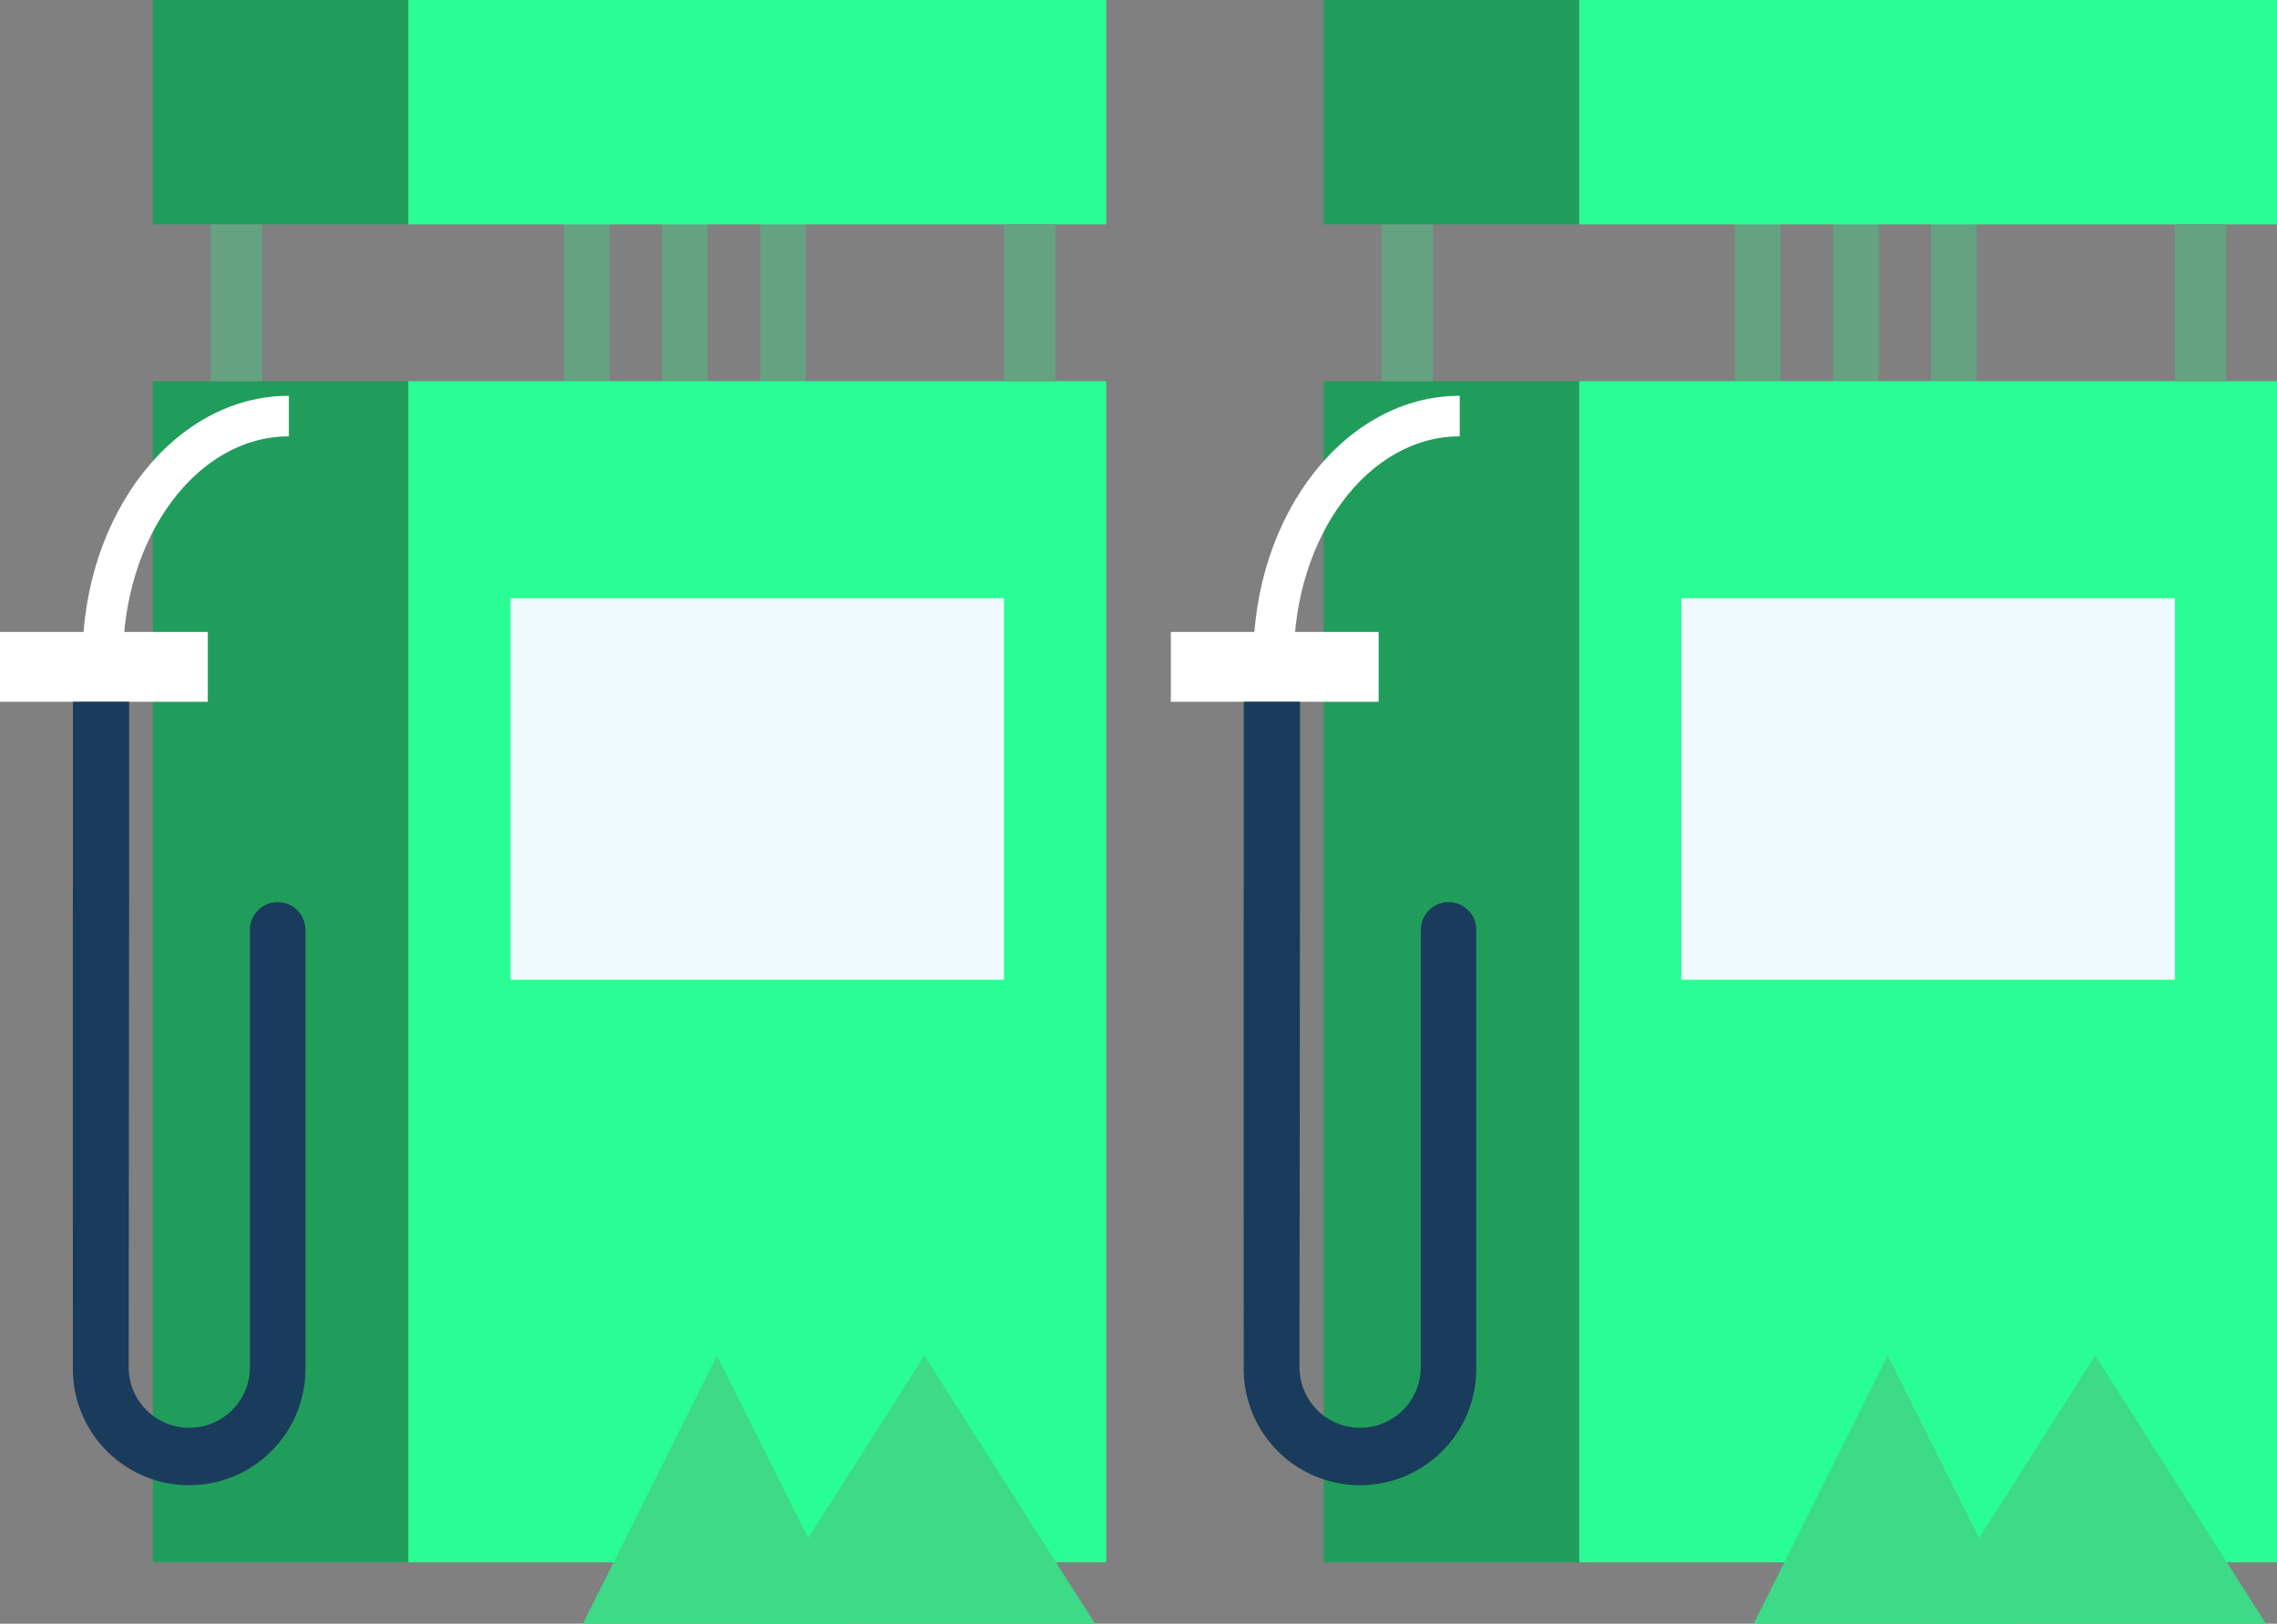 <svg xmlns="http://www.w3.org/2000/svg" width="83.064" height="59.231" viewBox="0 0 83.064 59.231">
  <rect x="0" y="0" width="83.064" height="59.231" fill="#808080" stroke="none"/>
  <g id="그룹_19063" data-name="그룹 19063" transform="translate(-9 -613.436)">
    <g id="주유기" transform="translate(9 613.436)">
      <g id="그룹_15541" data-name="그룹 15541" transform="translate(5.574)">
        <rect id="사각형_5272" data-name="사각형 5272" width="1.668" height="10.272" transform="translate(22.155 7.813)" fill="#64a281"/>
        <rect id="사각형_5273" data-name="사각형 5273" width="1.668" height="10.272" transform="translate(18.576 7.813)" fill="#64a281"/>
        <rect id="사각형_5274" data-name="사각형 5274" width="1.668" height="10.272" transform="translate(14.997 7.813)" fill="#64a281"/>
        <rect id="사각형_5308" data-name="사각형 5308" width="25.46" height="8.185" transform="translate(9.318)" fill="#29fe94"/>
        <rect id="사각형_5309" data-name="사각형 5309" width="25.46" height="43.085" transform="translate(9.318 13.905)" fill="#29fe94"/>
        <rect id="사각형_5310" data-name="사각형 5310" width="9.318" height="8.185" transform="translate(0)" fill="#219d5b"/>
        <rect id="사각형_5311" data-name="사각형 5311" width="9.318" height="43.085" transform="translate(0 13.905)" fill="#219d5b"/>
        <rect id="사각형_5312" data-name="사각형 5312" width="18.006" height="13.917" transform="translate(13.046 21.821)" fill="#eefaff"/>
        <rect id="사각형_5313" data-name="사각형 5313" width="1.877" height="5.72" transform="translate(31.051 8.185)" fill="#64a281"/>
        <rect id="사각형_5314" data-name="사각형 5314" width="1.877" height="5.72" transform="translate(2.107 8.185)" fill="#64a281"/>
      </g>
      <g id="그룹_15544" data-name="그룹 15544" transform="translate(0 14.434)">
        <g id="그룹_15543" data-name="그룹 15543" transform="translate(0 0)">
          <g id="그룹_15542" data-name="그룹 15542" transform="translate(3.008)">
            <path id="패스_9219" data-name="패스 9219" d="M656.128,380.178h-1.48c0-5.3,3.378-9.6,7.53-9.6v1.479C658.842,372.053,656.128,375.7,656.128,380.178Z" transform="translate(-654.648 -370.574)" fill="#fff"/>
          </g>
          <rect id="사각형_5339" data-name="사각형 5339" width="7.58" height="2.547" transform="translate(0 8.619)" fill="#fff"/>
          <path id="패스_9220" data-name="패스 9220" d="M655.156,387.205l1.427.4Z" transform="translate(-651.926 -379.919)" fill="#fff"/>
          <path id="패스_9221" data-name="패스 9221" d="M657.8,379.859l1.271.734Z" transform="translate(-653.412 -375.791)" fill="#fff"/>
          <path id="패스_9222" data-name="패스 9222" d="M663.242,373.517l.807,1.229Z" transform="translate(-656.469 -372.228)" fill="#fff"/>
        </g>
        <path id="패스_9223" data-name="패스 9223" d="M661.325,403.367a1.016,1.016,0,0,0-1.017,1.016c0,.012,0,.023,0,.036h0v15.912a2.212,2.212,0,1,1-4.424,0l.018-17.477V396.06H653.85v6.795c-.005.181,0,17.477,0,17.477a4.242,4.242,0,1,0,8.483,0V404.347A1.015,1.015,0,0,0,661.325,403.367Z" transform="translate(-651.191 -384.894)" fill="#1a3c5c"/>
      </g>
      <path id="다각형_61" data-name="다각형 61" d="M6.229,0l6.229,9.788H0Z" transform="translate(27.49 49.443)" fill="#3ddb87"/>
      <path id="다각형_62" data-name="다각형 62" d="M4.894,0,9.788,9.788H0Z" transform="translate(21.261 49.443)" fill="#3ddb87"/>
    </g>
    <g id="주유기-2" data-name="주유기" transform="translate(51.712 613.436)">
      <g id="그룹_15541-2" data-name="그룹 15541" transform="translate(5.574)">
        <rect id="사각형_5272-2" data-name="사각형 5272" width="1.668" height="10.272" transform="translate(22.155 7.813)" fill="#64a281"/>
        <rect id="사각형_5273-2" data-name="사각형 5273" width="1.668" height="10.272" transform="translate(18.576 7.813)" fill="#64a281"/>
        <rect id="사각형_5274-2" data-name="사각형 5274" width="1.668" height="10.272" transform="translate(14.997 7.813)" fill="#64a281"/>
        <rect id="사각형_5308-2" data-name="사각형 5308" width="25.46" height="8.185" transform="translate(9.318)" fill="#29fe94"/>
        <rect id="사각형_5309-2" data-name="사각형 5309" width="25.46" height="43.085" transform="translate(9.318 13.905)" fill="#29fe94"/>
        <rect id="사각형_5310-2" data-name="사각형 5310" width="9.318" height="8.185" transform="translate(0)" fill="#219d5b"/>
        <rect id="사각형_5311-2" data-name="사각형 5311" width="9.318" height="43.085" transform="translate(0 13.905)" fill="#219d5b"/>
        <rect id="사각형_5312-2" data-name="사각형 5312" width="18.006" height="13.917" transform="translate(13.046 21.821)" fill="#eefaff"/>
        <rect id="사각형_5313-2" data-name="사각형 5313" width="1.877" height="5.72" transform="translate(31.051 8.185)" fill="#64a281"/>
        <rect id="사각형_5314-2" data-name="사각형 5314" width="1.877" height="5.72" transform="translate(2.107 8.185)" fill="#64a281"/>
      </g>
      <g id="그룹_15544-2" data-name="그룹 15544" transform="translate(0 14.434)">
        <g id="그룹_15543-2" data-name="그룹 15543" transform="translate(0 0)">
          <g id="그룹_15542-2" data-name="그룹 15542" transform="translate(3.008)">
            <path id="패스_9219-2" data-name="패스 9219" d="M656.128,380.178h-1.48c0-5.3,3.378-9.6,7.53-9.6v1.479C658.842,372.053,656.128,375.7,656.128,380.178Z" transform="translate(-654.648 -370.574)" fill="#fff"/>
          </g>
          <rect id="사각형_5339-2" data-name="사각형 5339" width="7.58" height="2.547" transform="translate(0 8.619)" fill="#fff"/>
          <path id="패스_9220-2" data-name="패스 9220" d="M655.156,387.205l1.427.4Z" transform="translate(-651.926 -379.919)" fill="#fff"/>
          <path id="패스_9221-2" data-name="패스 9221" d="M657.8,379.859l1.271.734Z" transform="translate(-653.412 -375.791)" fill="#fff"/>
          <path id="패스_9222-2" data-name="패스 9222" d="M663.242,373.517l.807,1.229Z" transform="translate(-656.469 -372.228)" fill="#fff"/>
        </g>
        <path id="패스_9223-2" data-name="패스 9223" d="M661.325,403.367a1.016,1.016,0,0,0-1.017,1.016c0,.012,0,.023,0,.036h0v15.912a2.212,2.212,0,1,1-4.424,0l.018-17.477V396.06H653.85v6.795c-.005.181,0,17.477,0,17.477a4.242,4.242,0,1,0,8.483,0V404.347A1.015,1.015,0,0,0,661.325,403.367Z" transform="translate(-651.191 -384.894)" fill="#1a3c5c"/>
      </g>
      <path id="다각형_61-2" data-name="다각형 61" d="M6.229,0l6.229,9.788H0Z" transform="translate(27.49 49.443)" fill="#3ddb87"/>
      <path id="다각형_62-2" data-name="다각형 62" d="M4.894,0,9.788,9.788H0Z" transform="translate(21.261 49.443)" fill="#3ddb87"/>
    </g>
  </g>
</svg>
